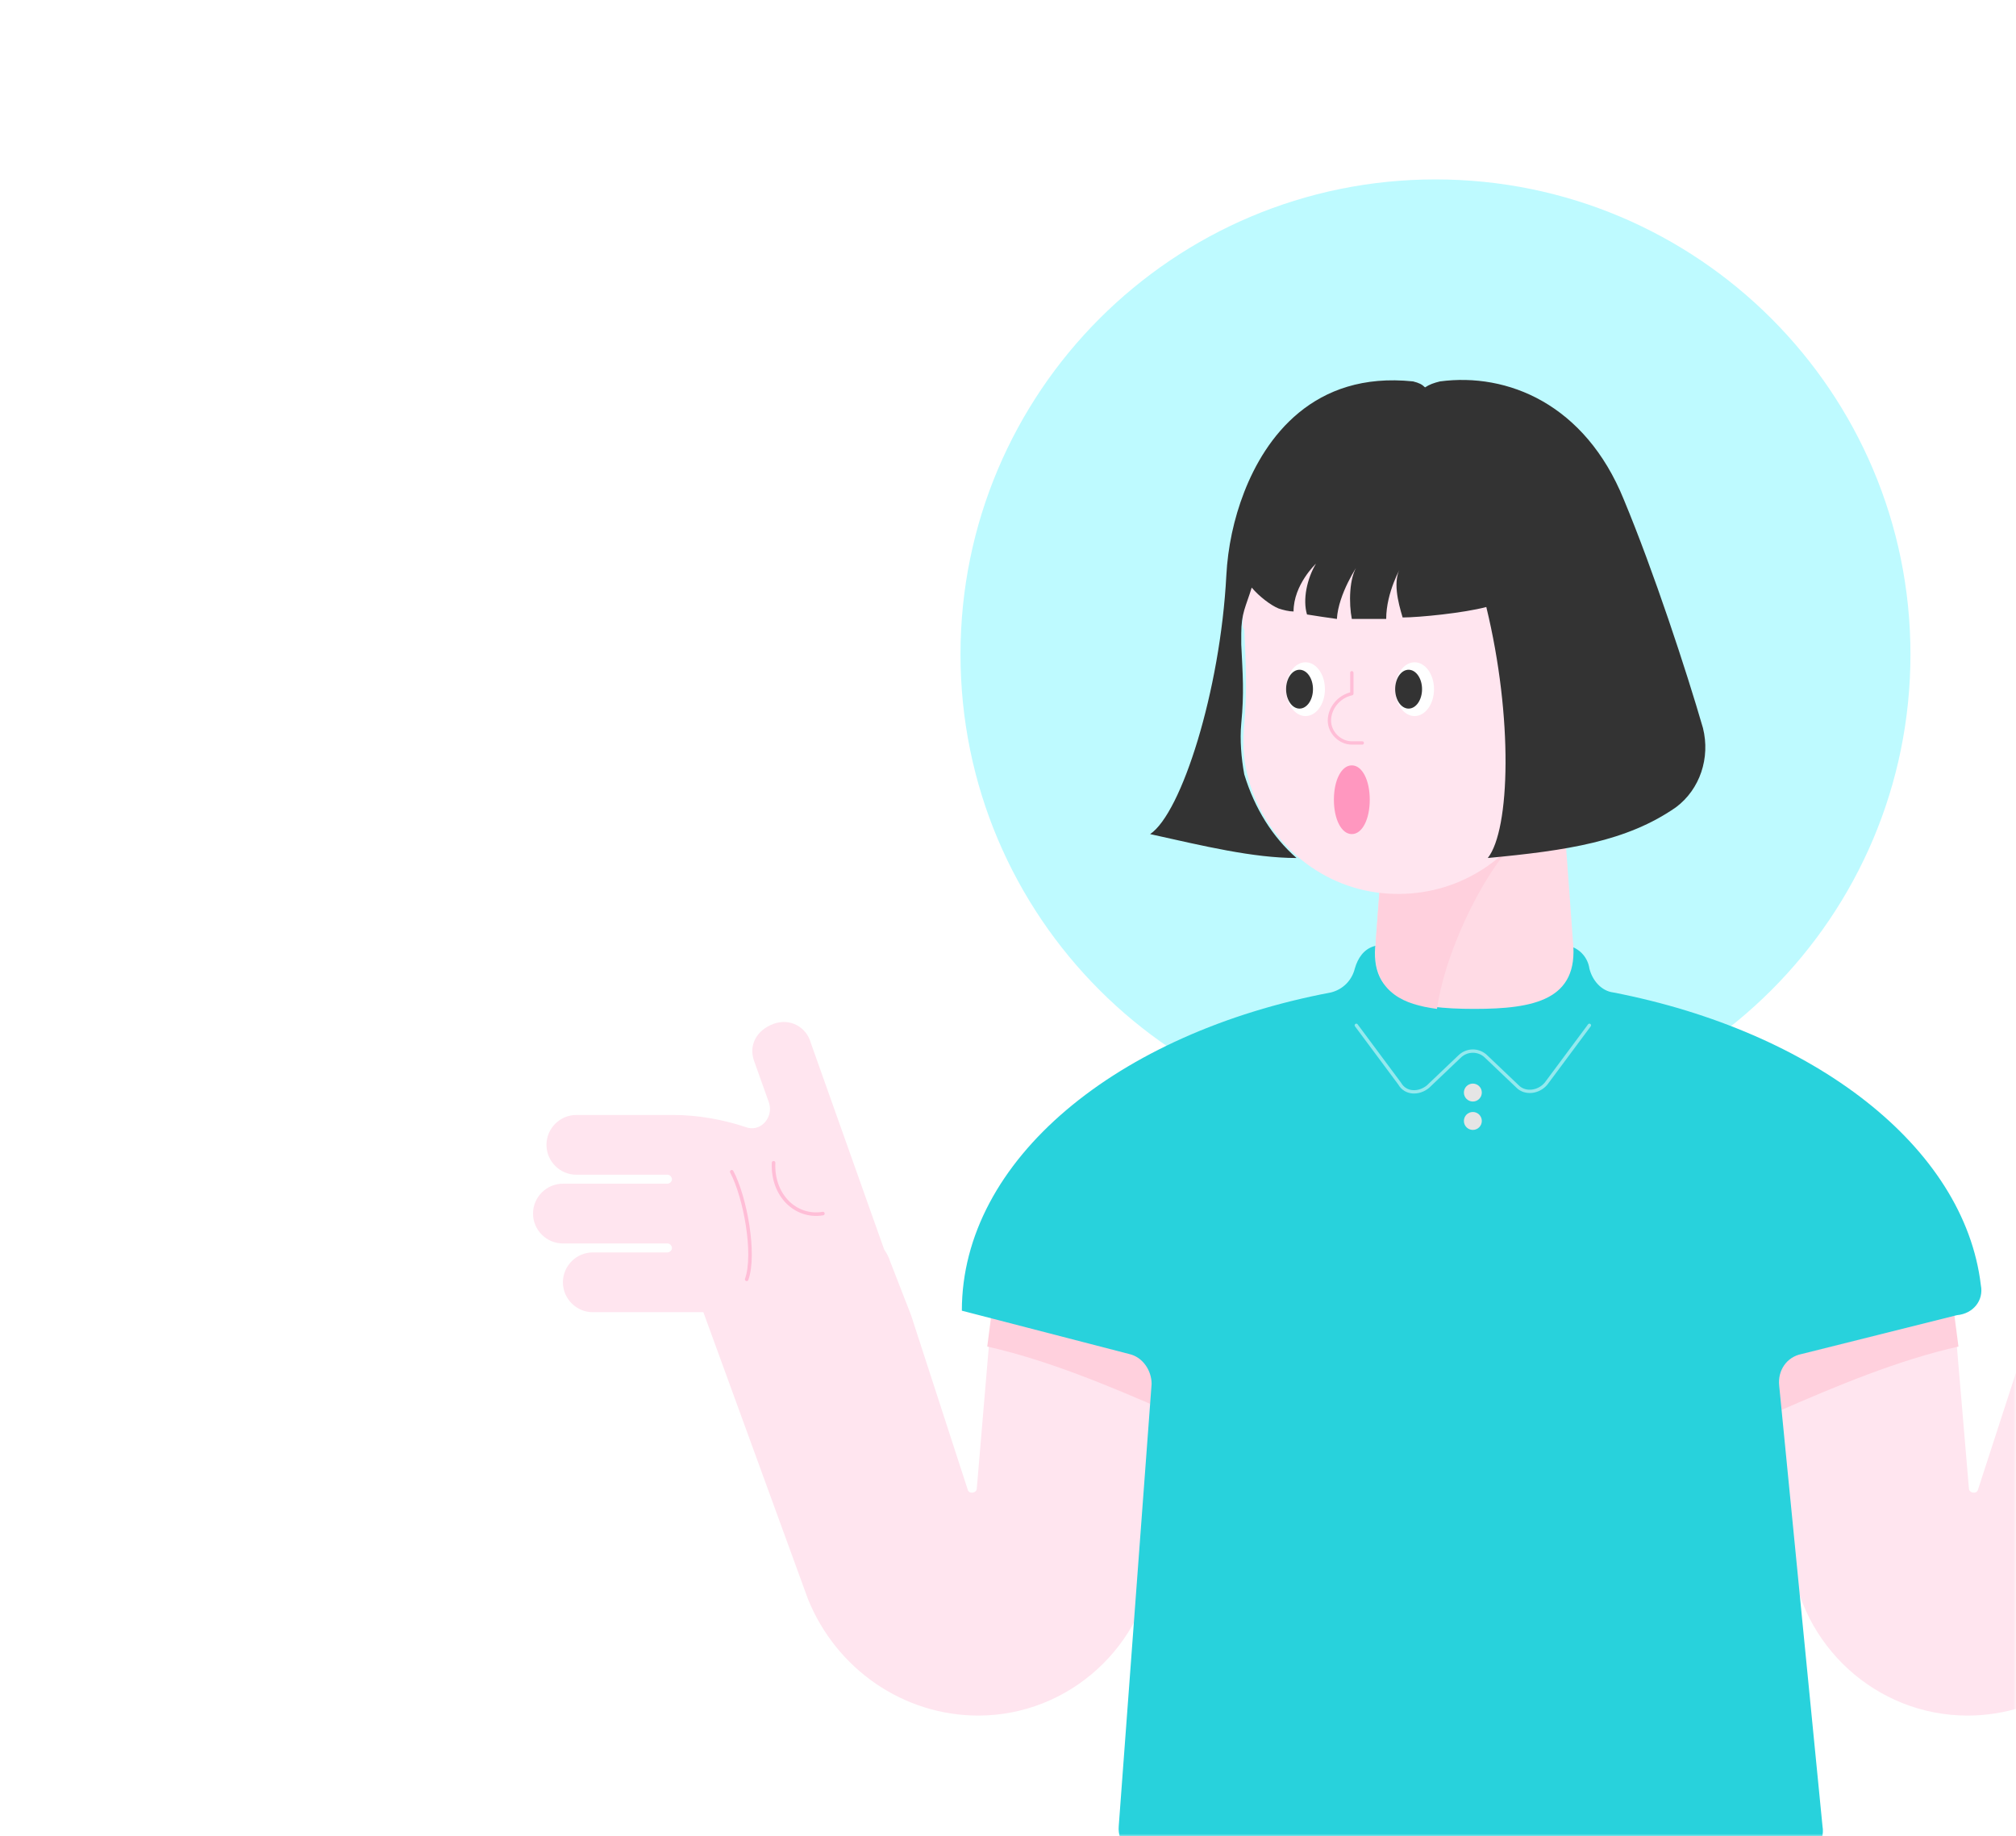<svg width="382" height="348" viewBox="0 0 382 348" fill="none" xmlns="http://www.w3.org/2000/svg">
<mask id="mask0" mask-type="alpha" maskUnits="userSpaceOnUse" x="0" y="0" width="382" height="348">
<path d="M382 348L3.05176e-05 348L2.19259e-06 24C1.03382e-06 10.745 10.745 2.02057e-06 24 8.61793e-07L358 -2.83374e-05C371.255 -2.94962e-05 382 10.745 382 24L382 348Z" fill="#78CD69"/>
</mask>
<g mask="url(#mask0)">
<g filter="url(#filter0_d)">
<path d="M272 210C321.706 210 362 169.706 362 120C362 70.294 321.706 30 272 30C222.294 30 182 70.294 182 120C182 169.706 222.294 210 272 210Z" fill="#BEFAFF"/>
<path d="M370.247 244.661L373.078 278.069C373.078 278.919 374.494 279.202 374.777 278.353L385.536 245.227L389.499 235.035C389.783 234.186 390.066 233.62 390.632 232.77L404.505 193.7C405.354 190.585 408.468 188.887 411.583 190.019C414.697 190.868 416.396 193.983 415.263 197.097L412.432 205.024C411.583 207.856 414.131 210.687 416.962 209.554C421.209 208.139 426.022 207.289 430.552 207.289H448.955C452.069 207.289 454.617 209.837 454.617 212.952C454.617 216.066 452.069 218.614 448.955 218.614H431.684C431.118 218.614 430.835 219.18 430.835 219.464C430.835 220.03 431.401 220.313 431.684 220.313H451.503C454.617 220.313 457.165 222.861 457.165 225.975C457.165 229.09 454.617 231.638 451.503 231.638H431.684C431.118 231.638 430.835 232.204 430.835 232.487C430.835 233.053 431.401 233.336 431.684 233.336H445.84C448.955 233.336 451.503 235.885 451.503 238.999C451.503 242.113 448.955 244.661 445.84 244.661H430.835H424.889L405.071 299.02C399.692 312.327 386.951 321.104 372.795 321.104C355.525 321.104 341.086 307.797 339.387 290.81L335.424 248.908L370.247 244.661Z" fill="#FFE5EF"/>
<path d="M370.247 244.661L335.14 249.474L336.556 263.63C348.164 258.534 359.772 253.721 371.097 251.173L370.247 244.661Z" fill="#FFD0DD"/>
<path d="M187.918 244.661L185.087 278.069C185.087 278.919 183.671 279.202 183.388 278.353L172.63 245.227L168.666 235.035C168.383 234.186 168.099 233.62 167.533 232.77L153.66 193.7C152.811 190.585 149.697 188.887 146.582 190.019C143.468 191.152 141.769 193.983 142.902 197.097L145.733 205.024C146.582 207.856 144.034 210.687 141.203 209.554C136.956 208.139 132.143 207.289 127.613 207.289H109.211C106.096 207.289 103.548 209.837 103.548 212.952C103.548 216.066 106.096 218.614 109.211 218.614H126.481C127.047 218.614 127.33 219.18 127.33 219.464C127.33 220.03 126.764 220.313 126.481 220.313H106.662C103.548 220.313 101 222.861 101 225.975C101 229.09 103.548 231.638 106.662 231.638H126.481C127.047 231.638 127.33 232.204 127.33 232.487C127.33 233.053 126.764 233.336 126.481 233.336H112.325C109.21 233.336 106.662 235.885 106.662 238.999C106.662 242.113 109.21 244.661 112.325 244.661H127.33H133.276L153.094 299.02C158.473 312.327 171.214 321.104 185.37 321.104C202.64 321.104 217.079 307.797 218.778 290.81L222.742 248.908L187.918 244.661Z" fill="#FFE5EF"/>
<path d="M141.486 238.433C143.185 233.62 141.203 222.861 138.655 218.048" stroke="#333333" stroke-width="0.338" stroke-miterlimit="10" stroke-linecap="round" stroke-linejoin="round"/>
<path d="M146.582 216.349C146.299 222.578 150.829 226.825 155.926 225.975" stroke="#333333" stroke-width="0.338" stroke-miterlimit="10" stroke-linecap="round" stroke-linejoin="round"/>
<path d="M146.582 216.349C146.299 222.578 150.829 226.825 155.926 225.975" stroke="#FFBED7" stroke-width="0.671" stroke-miterlimit="10" stroke-linecap="round" stroke-linejoin="round"/>
<path d="M141.486 238.433C143.185 233.62 141.203 222.861 138.655 218.048" stroke="#FFBED7" stroke-width="0.671" stroke-miterlimit="10" stroke-linecap="round" stroke-linejoin="round"/>
<path d="M187.918 244.661L223.025 249.474L221.609 263.63C210.001 258.534 198.393 253.721 187.069 251.173L187.918 244.661Z" fill="#FFD0DD"/>
<path d="M375.343 239.565C372.229 213.235 343.634 191.435 305.696 184.073C303.431 183.79 301.732 181.808 301.166 179.544C300.883 177.562 299.467 175.863 297.485 175.297C285.028 171.05 272.854 171.05 260.397 175.297C258.415 175.863 257.282 177.562 256.716 179.544C256.15 181.808 254.451 183.507 252.186 184.073C211.7 191.718 182.255 215.783 182.255 244.378L213.965 252.589C216.513 253.155 218.212 255.703 218.212 258.251L211.983 342.054C211.7 345.169 214.248 348 217.362 348H339.953C343.351 348 345.899 345.169 345.333 342.054L337.122 258.534C336.839 255.703 338.538 253.155 341.369 252.589L370.814 245.227C373.928 244.944 375.91 242.396 375.343 239.565Z" fill="#28D2DC"/>
<path opacity="0.5" d="M301.166 190.301L292.956 201.343C291.54 203.042 288.992 203.325 287.576 201.909L281.631 196.247C280.215 194.831 277.95 194.831 276.534 196.247L270.589 201.909C268.89 203.325 266.342 203.325 265.21 201.343L256.999 190.301" stroke="white" stroke-width="0.63" stroke-miterlimit="10" stroke-linecap="round" stroke-linejoin="round"/>
<path d="M279.083 204.742C280.021 204.742 280.781 203.981 280.781 203.043C280.781 202.105 280.021 201.344 279.083 201.344C278.144 201.344 277.384 202.105 277.384 203.043C277.384 203.981 278.144 204.742 279.083 204.742Z" fill="#E5E5E5"/>
<path d="M279.083 210.121C280.021 210.121 280.781 209.36 280.781 208.422C280.781 207.484 280.021 206.723 279.083 206.723C278.144 206.723 277.384 207.484 277.384 208.422C277.384 209.36 278.144 210.121 279.083 210.121Z" fill="#E5E5E5"/>
<path d="M295.22 135.66H263.511L260.68 174.447C259.264 185.489 268.041 187.188 279.366 187.188C290.691 187.188 299.184 185.489 298.052 174.447L295.22 135.66Z" fill="#FFDBE5"/>
<path d="M288.142 154.63C282.197 159.443 273.986 175.297 272.288 187.188C265.776 186.339 261.246 184.074 260.68 177.562C260.68 176.43 260.68 175.297 260.68 174.731C260.68 174.731 260.68 174.731 260.68 174.448L262.095 155.479L288.142 154.63Z" fill="#FFD0DD"/>
<path d="M235.482 113.577C235.482 92.909 252.752 76.205 273.42 77.337C291.823 78.187 307.111 93.475 307.961 111.878C308.244 120.372 305.696 128.299 301.166 134.528C297.202 140.19 293.522 146.136 289.841 151.798C283.895 161.141 272.854 166.803 260.68 165.105C248.789 163.406 239.163 154.346 236.332 142.738C235.482 139.341 235.482 136.226 235.765 133.112C236.331 127.167 236.048 121.221 235.765 115.275C235.482 114.992 235.482 114.426 235.482 113.577Z" fill="#FFE5EF"/>
<path d="M268.041 131.696C270.074 131.696 271.722 129.415 271.722 126.6C271.722 123.786 270.074 121.504 268.041 121.504C266.008 121.504 264.36 123.786 264.36 126.6C264.36 129.415 266.008 131.696 268.041 131.696Z" fill="white"/>
<path d="M266.908 130.281C268.316 130.281 269.456 128.633 269.456 126.6C269.456 124.567 268.316 122.92 266.908 122.92C265.501 122.92 264.36 124.567 264.36 126.6C264.36 128.633 265.501 130.281 266.908 130.281Z" fill="#333333"/>
<path d="M247.373 131.696C249.406 131.696 251.054 129.415 251.054 126.6C251.054 123.786 249.406 121.504 247.373 121.504C245.34 121.504 243.693 123.786 243.693 126.6C243.693 129.415 245.34 131.696 247.373 131.696Z" fill="white"/>
<path d="M246.241 130.281C247.648 130.281 248.789 128.633 248.789 126.6C248.789 124.567 247.648 122.92 246.241 122.92C244.834 122.92 243.693 124.567 243.693 126.6C243.693 128.633 244.834 130.281 246.241 130.281Z" fill="#333333"/>
<path d="M245.674 158.593C237.464 158.593 228.121 156.328 217.929 154.063C223.874 150.099 231.235 126.883 232.368 105.083C232.651 99.704 233.783 94.324 235.765 89.228C239.729 79.036 248.789 66.295 267.758 68.277C268.89 68.56 269.456 68.844 270.023 69.41C270.872 68.844 271.721 68.56 272.854 68.277C285.594 66.579 300.317 72.524 307.678 90.644C313.34 104.233 319.569 123.203 322.683 133.961C324.099 139.623 322.117 145.569 317.587 148.966C308.244 155.478 296.919 157.177 281.914 158.593C286.161 153.213 286.727 131.979 281.631 111.028C277.384 112.161 268.89 113.01 265.776 113.01C264.926 110.179 263.794 105.932 265.493 103.384C265.493 103.384 262.662 108.197 262.662 113.293C260.397 113.293 258.415 113.293 256.15 113.293C255.584 110.462 255.583 105.366 257.282 103.101C257.282 103.101 253.602 108.48 253.319 113.293C251.337 113.01 249.355 112.727 247.656 112.444C246.807 109.613 247.656 105.649 249.355 102.818C249.355 102.818 245.108 106.782 245.108 111.878C244.259 111.878 243.126 111.595 242.277 111.311C240.861 110.745 238.596 109.047 237.181 107.348C236.048 111.028 235.199 112.161 235.199 116.125C235.199 116.691 235.199 117.54 235.199 118.106C235.482 124.052 235.765 127.166 235.199 133.112C234.916 136.226 235.199 139.623 235.765 142.738C237.747 149.25 241.144 154.629 245.674 158.593Z" fill="#333333"/>
<path d="M256.15 141.039C254.168 141.039 252.752 143.87 252.752 147.551C252.752 151.231 254.168 154.062 256.15 154.062C258.132 154.062 259.547 151.231 259.547 147.551C259.547 143.87 258.132 141.039 256.15 141.039Z" fill="#FF97BF"/>
<path d="M258.132 136.793H256.15C253.885 136.793 251.903 134.811 251.903 132.546C251.903 130.281 253.602 128.016 256.15 127.45V123.486" stroke="#FFBED7" stroke-width="0.63" stroke-miterlimit="10" stroke-linecap="round" stroke-linejoin="round"/>
</g>
</g>
<defs>
<filter id="filter0_d" x="85" y="18" width="388.165" height="350" filterUnits="userSpaceOnUse" color-interpolation-filters="sRGB">
<feFlood flood-opacity="0" result="BackgroundImageFix"/>
<feColorMatrix in="SourceAlpha" type="matrix" values="0 0 0 0 0 0 0 0 0 0 0 0 0 0 0 0 0 0 127 0"/>
<feOffset dy="4"/>
<feGaussianBlur stdDeviation="8"/>
<feColorMatrix type="matrix" values="0 0 0 0 0 0 0 0 0 0 0 0 0 0 0 0 0 0 0.08 0"/>
<feBlend mode="normal" in2="BackgroundImageFix" result="effect1_dropShadow"/>
<feBlend mode="normal" in="SourceGraphic" in2="effect1_dropShadow" result="shape"/>
</filter>
</defs>
</svg>
